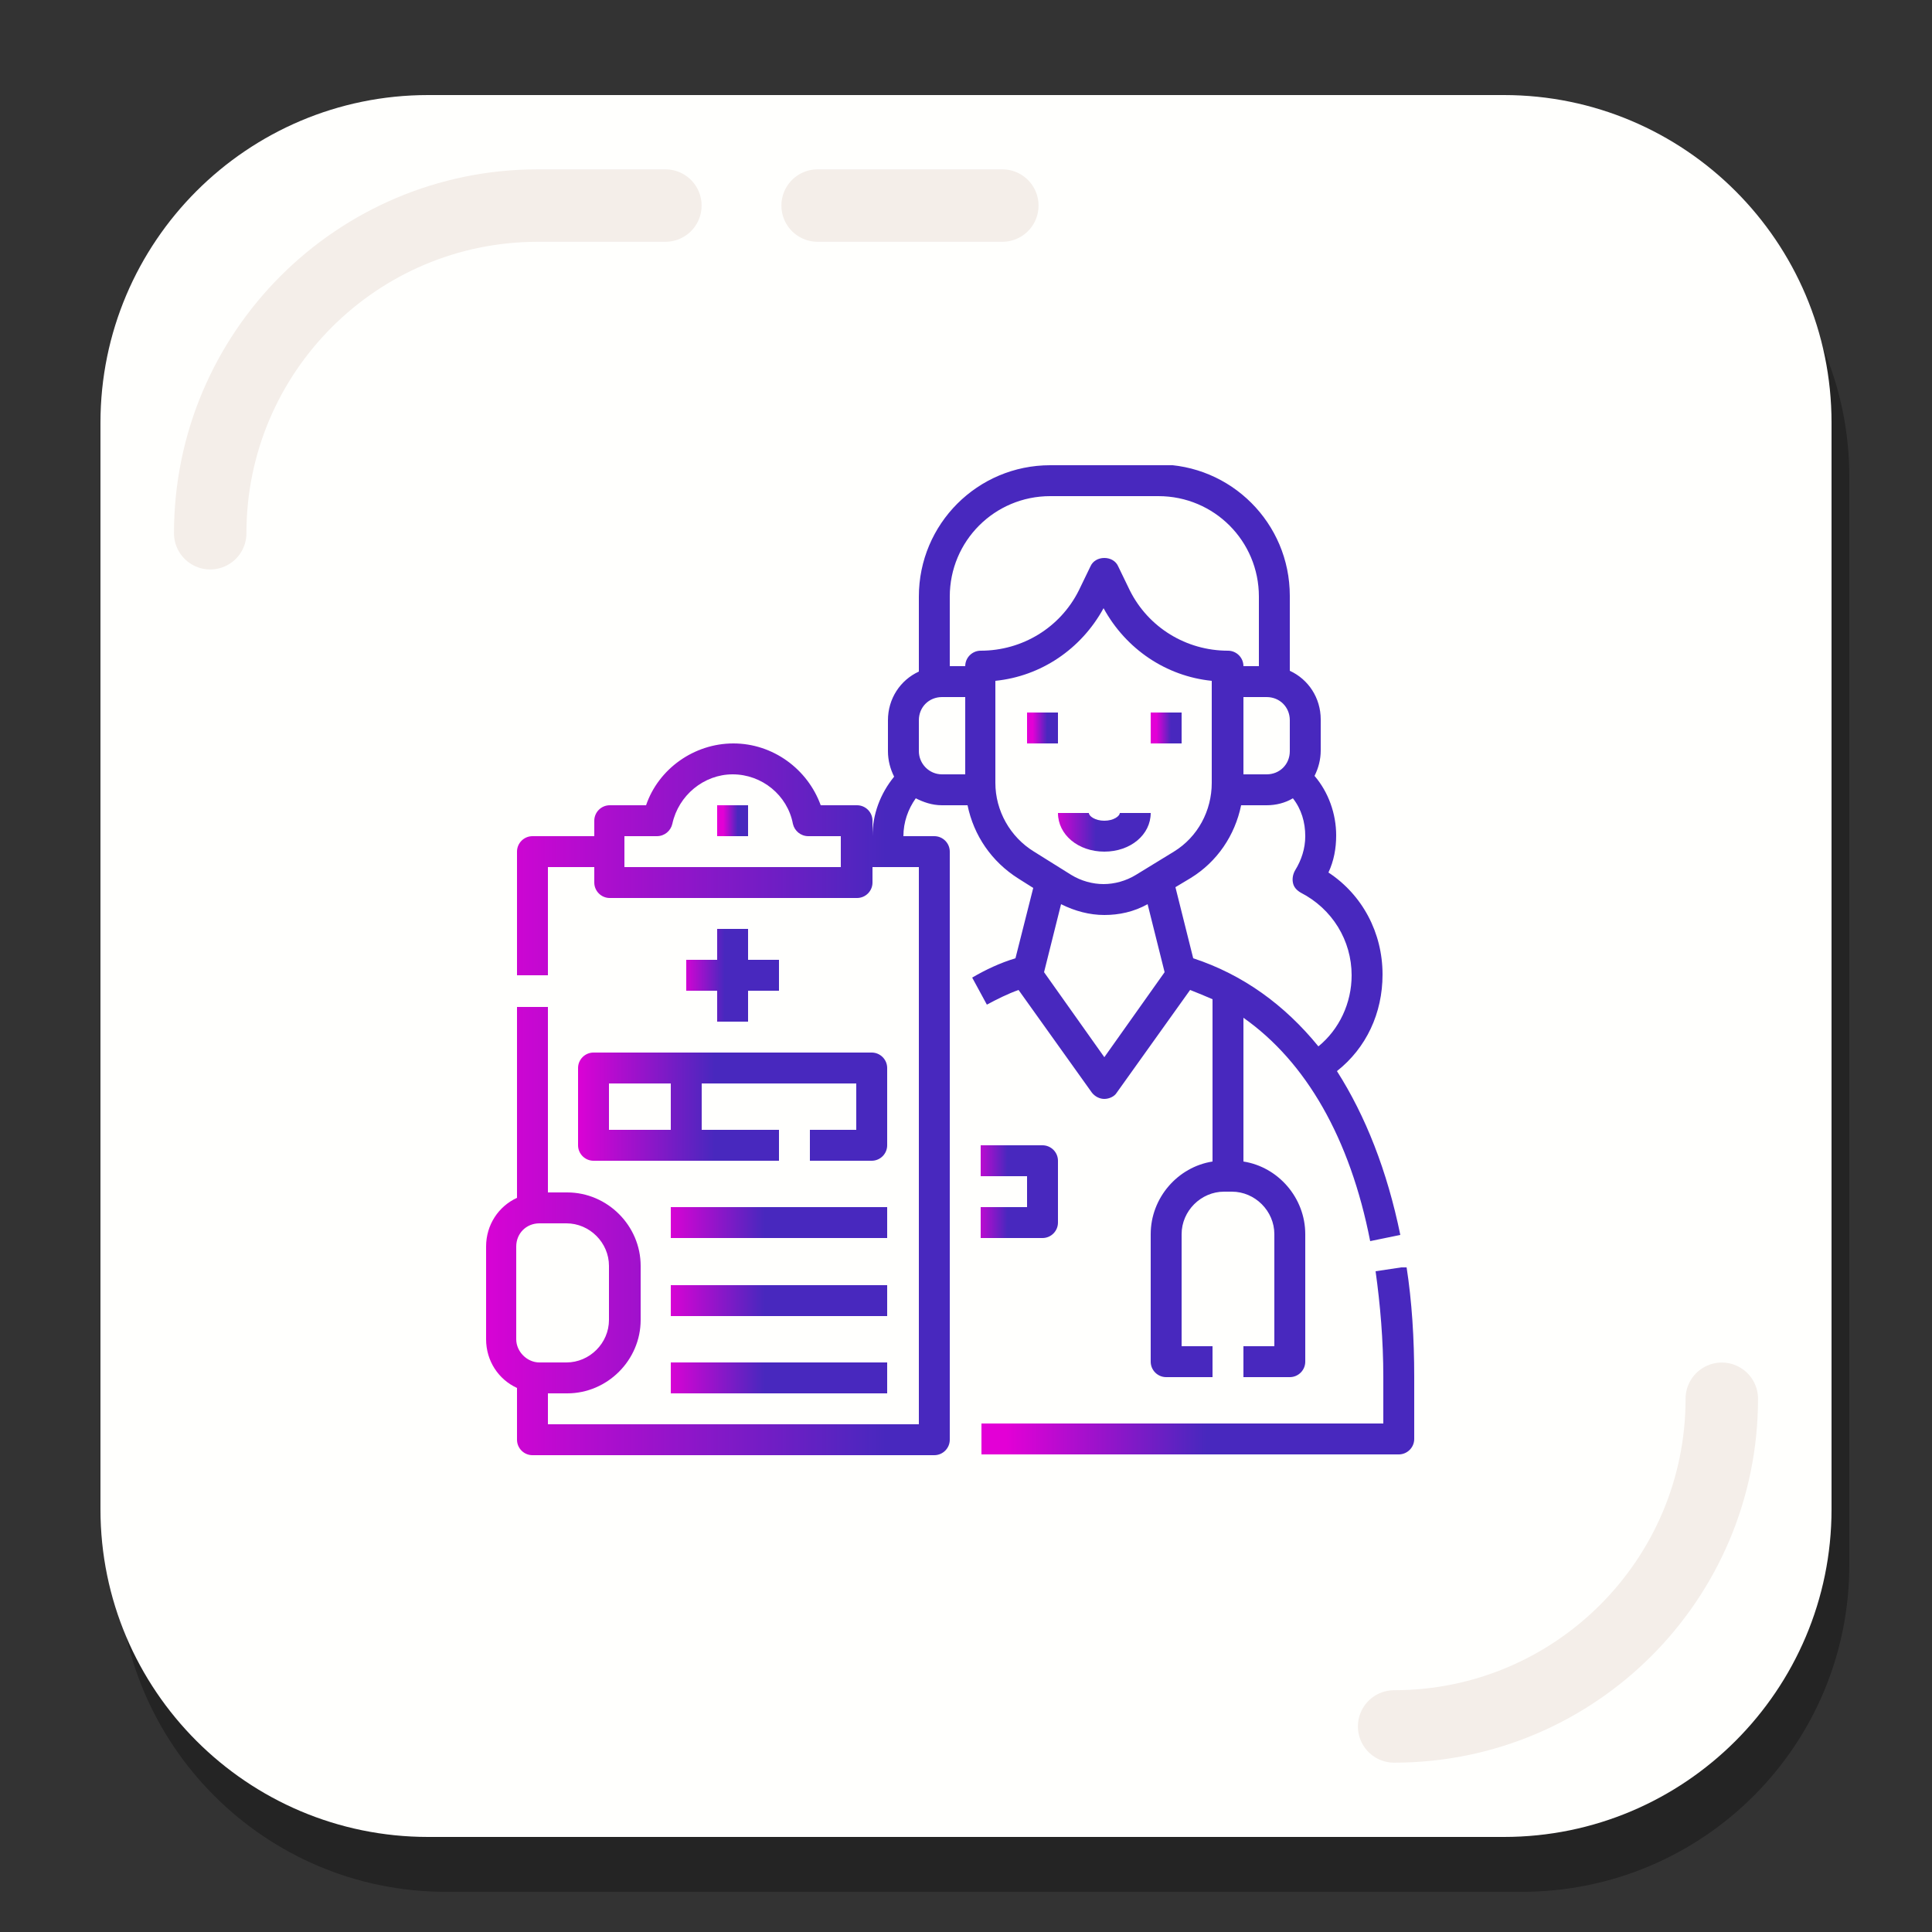 <?xml version="1.0" encoding="utf-8"?>
<!-- Generator: Adobe Illustrator 19.1.0, SVG Export Plug-In . SVG Version: 6.00 Build 0)  -->
<svg version="1.1" id="Layer_1" xmlns="http://www.w3.org/2000/svg" xmlns:xlink="http://www.w3.org/1999/xlink" x="0px" y="0px"
	 viewBox="0 0 250 250" style="enable-background:new 0 0 250 250;" xml:space="preserve">
<rect x="0" y="0" width="250" height="250" fill="#333333" stroke="none"/>
<style type="text/css">
	.st0{opacity:0.3;}
	.st1{fill:#FFFFFD;}
	.st2{fill:none;stroke:#F4EEE9;stroke-width:9.374;stroke-linecap:round;stroke-miterlimit:10;}
	.st3{clip-path:url(#SVGID_2_);fill:url(#SVGID_3_);}
	.st4{clip-path:url(#SVGID_5_);fill:url(#SVGID_6_);}
	.st5{clip-path:url(#SVGID_8_);fill:url(#SVGID_9_);}
	.st6{clip-path:url(#SVGID_11_);fill:url(#SVGID_12_);}
	.st7{clip-path:url(#SVGID_14_);fill:url(#SVGID_15_);}
	.st8{clip-path:url(#SVGID_17_);fill:url(#SVGID_18_);}
	.st9{clip-path:url(#SVGID_20_);fill:url(#SVGID_21_);}
	.st10{clip-path:url(#SVGID_23_);fill:url(#SVGID_24_);}
	.st11{clip-path:url(#SVGID_26_);fill:url(#SVGID_27_);}
	.st12{clip-path:url(#SVGID_29_);fill:url(#SVGID_30_);}
	.st13{clip-path:url(#SVGID_32_);fill:url(#SVGID_33_);}
	.st14{clip-path:url(#SVGID_35_);fill:url(#SVGID_36_);}
</style>
<g>
	<g>
		<g>
			<g class="st0">
				<path d="M196.9,244.8H57.7c-23.4,0-42.4-19-42.4-42.4V61.7c0-23.4,19-42.4,42.4-42.4h139.2c23.4,0,42.4,19,42.4,42.4v140.6
					C239.4,225.8,220.4,244.8,196.9,244.8z"/>
			</g>
			<g>
				<path class="st1" d="M194.6,237.7H55.4c-23.4,0-42.4-19-42.4-42.4V54.7c0-23.4,19-42.4,42.4-42.4h139.2
					c23.4,0,42.4,19,42.4,42.4v140.6C237,218.7,218,237.7,194.6,237.7z"/>
			</g>
		</g>
		<path class="st2" d="M27.2,69c0-23.4,19-42.4,42.4-42.4h16.5"/>
		<path class="st2" d="M222.8,181c0,23.4-19,42.4-42.4,42.4"/>
		<line class="st2" x1="105.8" y1="26.6" x2="129.7" y2="26.6"/>
	</g>
	<g>
		<g>
			<defs>
				<path id="SVGID_1_" d="M178,164.5c0.6,4.3,1,8.9,1,13.7v6h-52v4h54c1.1,0,2-0.9,2-2v-8c0-5-0.3-9.8-1-14.3L178,164.5z"/>
			</defs>
			<clipPath id="SVGID_2_">
				<use xlink:href="#SVGID_1_"  style="overflow:visible;"/>
			</clipPath>
			
				<linearGradient id="SVGID_3_" gradientUnits="userSpaceOnUse" x1="-3397.583" y1="2382.267" x2="-3397.253" y2="2382.267" gradientTransform="matrix(169.852 0 0 -169.852 577212.562 404808.594)">
				<stop  offset="0" style="stop-color:#E300D6"/>
				<stop  offset="0.466" style="stop-color:#4828BE"/>
				<stop  offset="1" style="stop-color:#4828BE"/>
			</linearGradient>
			<rect x="126.9" y="164" class="st3" width="56.1" height="24.3"/>
		</g>
		<g>
			<defs>
				<path id="SVGID_4_" d="M66.8,173.3v-12c0-1.7,1.3-3,3-3h3.5c3,0,5.5,2.5,5.5,5.5v7c0,3-2.5,5.5-5.5,5.5h-3.5
					C68.2,176.3,66.8,174.9,66.8,173.3 M148.5,117l2.2,8.8l-7.8,11l-7.8-11l2.2-8.8c1.8,0.9,3.7,1.4,5.6,1.4
					C144.8,118.4,146.7,118,148.5,117 M154.4,124l-2.3-9.2l2-1.2c3.4-2.1,5.7-5.5,6.5-9.4h3.3c1.2,0,2.4-0.3,3.4-0.9
					c1.1,1.4,1.6,3.1,1.6,4.9c0,1.6-0.5,3.1-1.3,4.4c-0.3,0.5-0.4,1.1-0.3,1.6c0.1,0.6,0.5,1,1,1.3c4.1,2.1,6.6,6.2,6.6,10.7
					c0,3.6-1.6,7-4.3,9.2C166.2,130,160.8,126.1,154.4,124 M80.8,108.2H85c1,0,1.8-0.7,2-1.6c0.8-3.7,4.1-6.4,7.8-6.4
					c3.8,0,7.1,2.7,7.8,6.4c0.2,0.9,1,1.6,2,1.6h4.2v4h-28V108.2z M118.9,97.2v-4c0-1.7,1.3-3,3-3h3v10h-3
					C120.2,100.2,118.9,98.8,118.9,97.2 M160.9,90.2h3c1.7,0,3,1.3,3,3v4c0,1.7-1.3,3-3,3h-3V90.2z M138.6,113.2l-4.8-3
					c-3.1-1.9-5-5.3-5-8.9V88.1c5.9-0.6,11.1-4.1,14-9.4c2.9,5.3,8.1,8.8,14,9.4v13.2c0,3.6-1.8,7-4.9,8.9l-4.9,3
					c-1.3,0.8-2.8,1.2-4.2,1.2C141.4,114.4,139.9,114,138.6,113.2 M122.9,77.2c0-7.2,5.8-13,13-13h14c7.2,0,13,5.8,13,13v9h-2
					c0-1.1-0.9-2-2-2c-5.4,0-10.3-3-12.7-7.8l-1.5-3.1c-0.3-0.7-1-1.1-1.8-1.1c-0.8,0-1.5,0.4-1.8,1.1l-1.5,3.1
					c-2.4,4.8-7.3,7.8-12.7,7.8c-1.1,0-2,0.9-2,2h-2V77.2z M135.9,60.2c-9.4,0-17,7.6-17,17v9.7c-2.4,1.1-4,3.5-4,6.3v4
					c0,1.2,0.3,2.3,0.8,3.3c-1.8,2.2-2.8,4.9-2.8,7.7v-2c0-1.1-0.9-2-2-2h-4.7c-1.7-4.7-6.2-8-11.3-8c-5.1,0-9.7,3.3-11.3,8h-4.7
					c-1.1,0-2,0.9-2,2v2h-8c-1.1,0-2,0.9-2,2v16h4v-14h6v2c0,1.1,0.9,2,2,2h32c1.1,0,2-0.9,2-2v-2h6v72.1h-48v-4h2.5
					c5.2,0,9.5-4.3,9.5-9.5v-7c0-5.2-4.3-9.5-9.5-9.5h-2.5v-24h-4v24.7c-2.4,1.1-4,3.5-4,6.3v12c0,2.8,1.6,5.2,4,6.3v6.7
					c0,1.1,0.9,2,2,2h52c1.1,0,2-0.9,2-2v-76.1c0-1.1-0.9-2-2-2h-4c0-1.8,0.6-3.5,1.6-4.9c1,0.5,2.1,0.9,3.4,0.9h3.3
					c0.8,3.9,3.1,7.3,6.6,9.5l1.9,1.2l-2.3,9.1c-2,0.6-3.9,1.5-5.6,2.5l1.9,3.5c1.3-0.7,2.7-1.4,4.1-1.9l9.5,13.3
					c0.4,0.5,1,0.8,1.6,0.8c0.6,0,1.3-0.3,1.6-0.8l9.5-13.3c1,0.4,2,0.8,2.9,1.2v21c-4.5,0.7-8,4.7-8,9.4v16.5c0,1.1,0.9,2,2,2h6v-4
					h-4v-14.5c0-3,2.5-5.5,5.5-5.5h1c3,0,5.5,2.5,5.5,5.5v14.5h-4v4h6c1.1,0,2-0.9,2-2v-16.5c0-4.7-3.5-8.7-8-9.4v-18.6
					c8.1,5.7,13.8,15.6,16.4,28.9l3.9-0.8c-1.7-8.3-4.5-15.4-8.2-21.2c3.8-3,5.9-7.5,5.9-12.5c0-5.4-2.6-10.3-7-13.2
					c0.7-1.5,1-3.1,1-4.8c0-2.8-1-5.6-2.8-7.7c0.5-1,0.8-2.1,0.8-3.3v-4c0-2.8-1.6-5.2-4-6.3v-9.7c0-9.4-7.6-17-17-17H135.9z"/>
			</defs>
			<clipPath id="SVGID_5_">
				<use xlink:href="#SVGID_4_"  style="overflow:visible;"/>
			</clipPath>
			
				<linearGradient id="SVGID_6_" gradientUnits="userSpaceOnUse" x1="-3405.866" y1="2378.673" x2="-3405.536" y2="2378.673" gradientTransform="matrix(358.803 0 0 -358.803 1222099.375 853600.438)">
				<stop  offset="0" style="stop-color:#E300D6"/>
				<stop  offset="0.466" style="stop-color:#4828BE"/>
				<stop  offset="1" style="stop-color:#4828BE"/>
			</linearGradient>
			<rect x="62.8" y="60.2" class="st4" width="118.4" height="128.1"/>
		</g>
		<g>
			<defs>
				<path id="SVGID_7_" d="M144.9,105.2c0,0.4-0.8,1-2,1c-1.2,0-2-0.6-2-1h-4c0,2.8,2.6,5,6,5c3.4,0,6-2.2,6-5H144.9z"/>
			</defs>
			<clipPath id="SVGID_8_">
				<use xlink:href="#SVGID_7_"  style="overflow:visible;"/>
			</clipPath>
			
				<linearGradient id="SVGID_9_" gradientUnits="userSpaceOnUse" x1="-3337.944" y1="2401.431" x2="-3337.614" y2="2401.431" gradientTransform="matrix(36.397 0 0 -36.397 121627.445 87512.156)">
				<stop  offset="0" style="stop-color:#E300D6"/>
				<stop  offset="0.466" style="stop-color:#4828BE"/>
				<stop  offset="1" style="stop-color:#4828BE"/>
			</linearGradient>
			<rect x="136.9" y="105.2" class="st5" width="12" height="5"/>
		</g>
		<g>
			<defs>
				<rect id="SVGID_10_" x="148.9" y="92.2" width="4" height="4"/>
			</defs>
			<clipPath id="SVGID_11_">
				<use xlink:href="#SVGID_10_"  style="overflow:visible;"/>
			</clipPath>
			
				<linearGradient id="SVGID_12_" gradientUnits="userSpaceOnUse" x1="-3187.843" y1="2450.032" x2="-3187.513" y2="2450.032" gradientTransform="matrix(12.132 0 0 -12.132 38824.672 29818.644)">
				<stop  offset="0" style="stop-color:#E300D6"/>
				<stop  offset="0.466" style="stop-color:#4828BE"/>
				<stop  offset="1" style="stop-color:#4828BE"/>
			</linearGradient>
			<rect x="148.9" y="92.2" class="st6" width="4" height="4"/>
		</g>
		<g>
			<defs>
				<rect id="SVGID_13_" x="132.9" y="92.2" width="4" height="4"/>
			</defs>
			<clipPath id="SVGID_14_">
				<use xlink:href="#SVGID_13_"  style="overflow:visible;"/>
			</clipPath>
			
				<linearGradient id="SVGID_15_" gradientUnits="userSpaceOnUse" x1="-3185.163" y1="2450.032" x2="-3184.833" y2="2450.032" gradientTransform="matrix(12.132 0 0 -12.132 38776.145 29818.644)">
				<stop  offset="0" style="stop-color:#E300D6"/>
				<stop  offset="0.466" style="stop-color:#4828BE"/>
				<stop  offset="1" style="stop-color:#4828BE"/>
			</linearGradient>
			<rect x="132.9" y="92.2" class="st7" width="4" height="4"/>
		</g>
		<g>
			<defs>
				<path id="SVGID_16_" d="M126.9,148.2v4h6v4h-6v4h8c1.1,0,2-0.9,2-2v-8c0-1.1-0.9-2-2-2H126.9z"/>
			</defs>
			<clipPath id="SVGID_17_">
				<use xlink:href="#SVGID_16_"  style="overflow:visible;"/>
			</clipPath>
			
				<linearGradient id="SVGID_18_" gradientUnits="userSpaceOnUse" x1="-3322.063" y1="2409.633" x2="-3321.733" y2="2409.633" gradientTransform="matrix(30.331 0 0 -30.331 100887.32 73240.055)">
				<stop  offset="0" style="stop-color:#E300D6"/>
				<stop  offset="0.466" style="stop-color:#4828BE"/>
				<stop  offset="1" style="stop-color:#4828BE"/>
			</linearGradient>
			<rect x="126.9" y="148.2" class="st8" width="10" height="12"/>
		</g>
		<g>
			<defs>
				<path id="SVGID_19_" d="M78.8,140.2h8v6h-8V140.2z M76.8,136.2c-1.1,0-2,0.9-2,2v10c0,1.1,0.9,2,2,2h24v-4h-10v-6h20v6h-6v4h8
					c1.1,0,2-0.9,2-2v-10c0-1.1-0.9-2-2-2H76.8z"/>
			</defs>
			<clipPath id="SVGID_20_">
				<use xlink:href="#SVGID_19_"  style="overflow:visible;"/>
			</clipPath>
			
				<linearGradient id="SVGID_21_" gradientUnits="userSpaceOnUse" x1="-3390.145" y1="2384.224" x2="-3389.815" y2="2384.224" gradientTransform="matrix(121.323 0 0 -121.323 411376.5 289403.812)">
				<stop  offset="0" style="stop-color:#E300D6"/>
				<stop  offset="0.466" style="stop-color:#4828BE"/>
				<stop  offset="1" style="stop-color:#4828BE"/>
			</linearGradient>
			<rect x="74.8" y="136.2" class="st9" width="40" height="14"/>
		</g>
		<g>
			<defs>
				<polygon id="SVGID_22_" points="92.8,120.2 92.8,124.2 88.8,124.2 88.8,128.2 92.8,128.2 92.8,132.2 96.8,132.2 96.8,128.2 
					100.8,128.2 100.8,124.2 96.8,124.2 96.8,120.2 				"/>
			</defs>
			<clipPath id="SVGID_23_">
				<use xlink:href="#SVGID_22_"  style="overflow:visible;"/>
			</clipPath>
			
				<linearGradient id="SVGID_24_" gradientUnits="userSpaceOnUse" x1="-3335.264" y1="2402.464" x2="-3334.934" y2="2402.464" gradientTransform="matrix(36.397 0 0 -36.397 121481.859 87568.273)">
				<stop  offset="0" style="stop-color:#E300D6"/>
				<stop  offset="0.466" style="stop-color:#4828BE"/>
				<stop  offset="1" style="stop-color:#4828BE"/>
			</linearGradient>
			<rect x="88.8" y="120.2" class="st10" width="12" height="12"/>
		</g>
		<g>
			<defs>
				<rect id="SVGID_25_" x="86.8" y="156.2" width="28" height="4"/>
			</defs>
			<clipPath id="SVGID_26_">
				<use xlink:href="#SVGID_25_"  style="overflow:visible;"/>
			</clipPath>
			
				<linearGradient id="SVGID_27_" gradientUnits="userSpaceOnUse" x1="-3380.208" y1="2388.107" x2="-3379.878" y2="2388.107" gradientTransform="matrix(84.926 0 0 -84.926 287154.125 202970.453)">
				<stop  offset="0" style="stop-color:#E300D6"/>
				<stop  offset="0.466" style="stop-color:#4828BE"/>
				<stop  offset="1" style="stop-color:#4828BE"/>
			</linearGradient>
			<rect x="86.8" y="156.2" class="st11" width="28" height="4"/>
		</g>
		<g>
			<defs>
				<rect id="SVGID_28_" x="86.8" y="166.3" width="28" height="4"/>
			</defs>
			<clipPath id="SVGID_29_">
				<use xlink:href="#SVGID_28_"  style="overflow:visible;"/>
			</clipPath>
			
				<linearGradient id="SVGID_30_" gradientUnits="userSpaceOnUse" x1="-3380.208" y1="2388.347" x2="-3379.878" y2="2388.347" gradientTransform="matrix(84.926 0 0 -84.926 287154.125 203000.797)">
				<stop  offset="0" style="stop-color:#E300D6"/>
				<stop  offset="0.466" style="stop-color:#4828BE"/>
				<stop  offset="1" style="stop-color:#4828BE"/>
			</linearGradient>
			<rect x="86.8" y="166.3" class="st12" width="28" height="4"/>
		</g>
		<g>
			<defs>
				<rect id="SVGID_31_" x="86.8" y="176.3" width="28" height="4"/>
			</defs>
			<clipPath id="SVGID_32_">
				<use xlink:href="#SVGID_31_"  style="overflow:visible;"/>
			</clipPath>
			
				<linearGradient id="SVGID_33_" gradientUnits="userSpaceOnUse" x1="-3380.208" y1="2388.586" x2="-3379.878" y2="2388.586" gradientTransform="matrix(84.926 0 0 -84.926 287154.125 203031.125)">
				<stop  offset="0" style="stop-color:#E300D6"/>
				<stop  offset="0.466" style="stop-color:#4828BE"/>
				<stop  offset="1" style="stop-color:#4828BE"/>
			</linearGradient>
			<rect x="86.8" y="176.3" class="st13" width="28" height="4"/>
		</g>
		<g>
			<defs>
				<rect id="SVGID_34_" x="92.8" y="104.2" width="4" height="4"/>
			</defs>
			<clipPath id="SVGID_35_">
				<use xlink:href="#SVGID_34_"  style="overflow:visible;"/>
			</clipPath>
			
				<linearGradient id="SVGID_36_" gradientUnits="userSpaceOnUse" x1="-3178.463" y1="2452.042" x2="-3178.133" y2="2452.042" gradientTransform="matrix(12.132 0 0 -12.132 38654.82 29855.041)">
				<stop  offset="0" style="stop-color:#E300D6"/>
				<stop  offset="0.466" style="stop-color:#4828BE"/>
				<stop  offset="1" style="stop-color:#4828BE"/>
			</linearGradient>
			<rect x="92.8" y="104.2" class="st14" width="4" height="4"/>
		</g>
	</g>
</g>
</svg>
